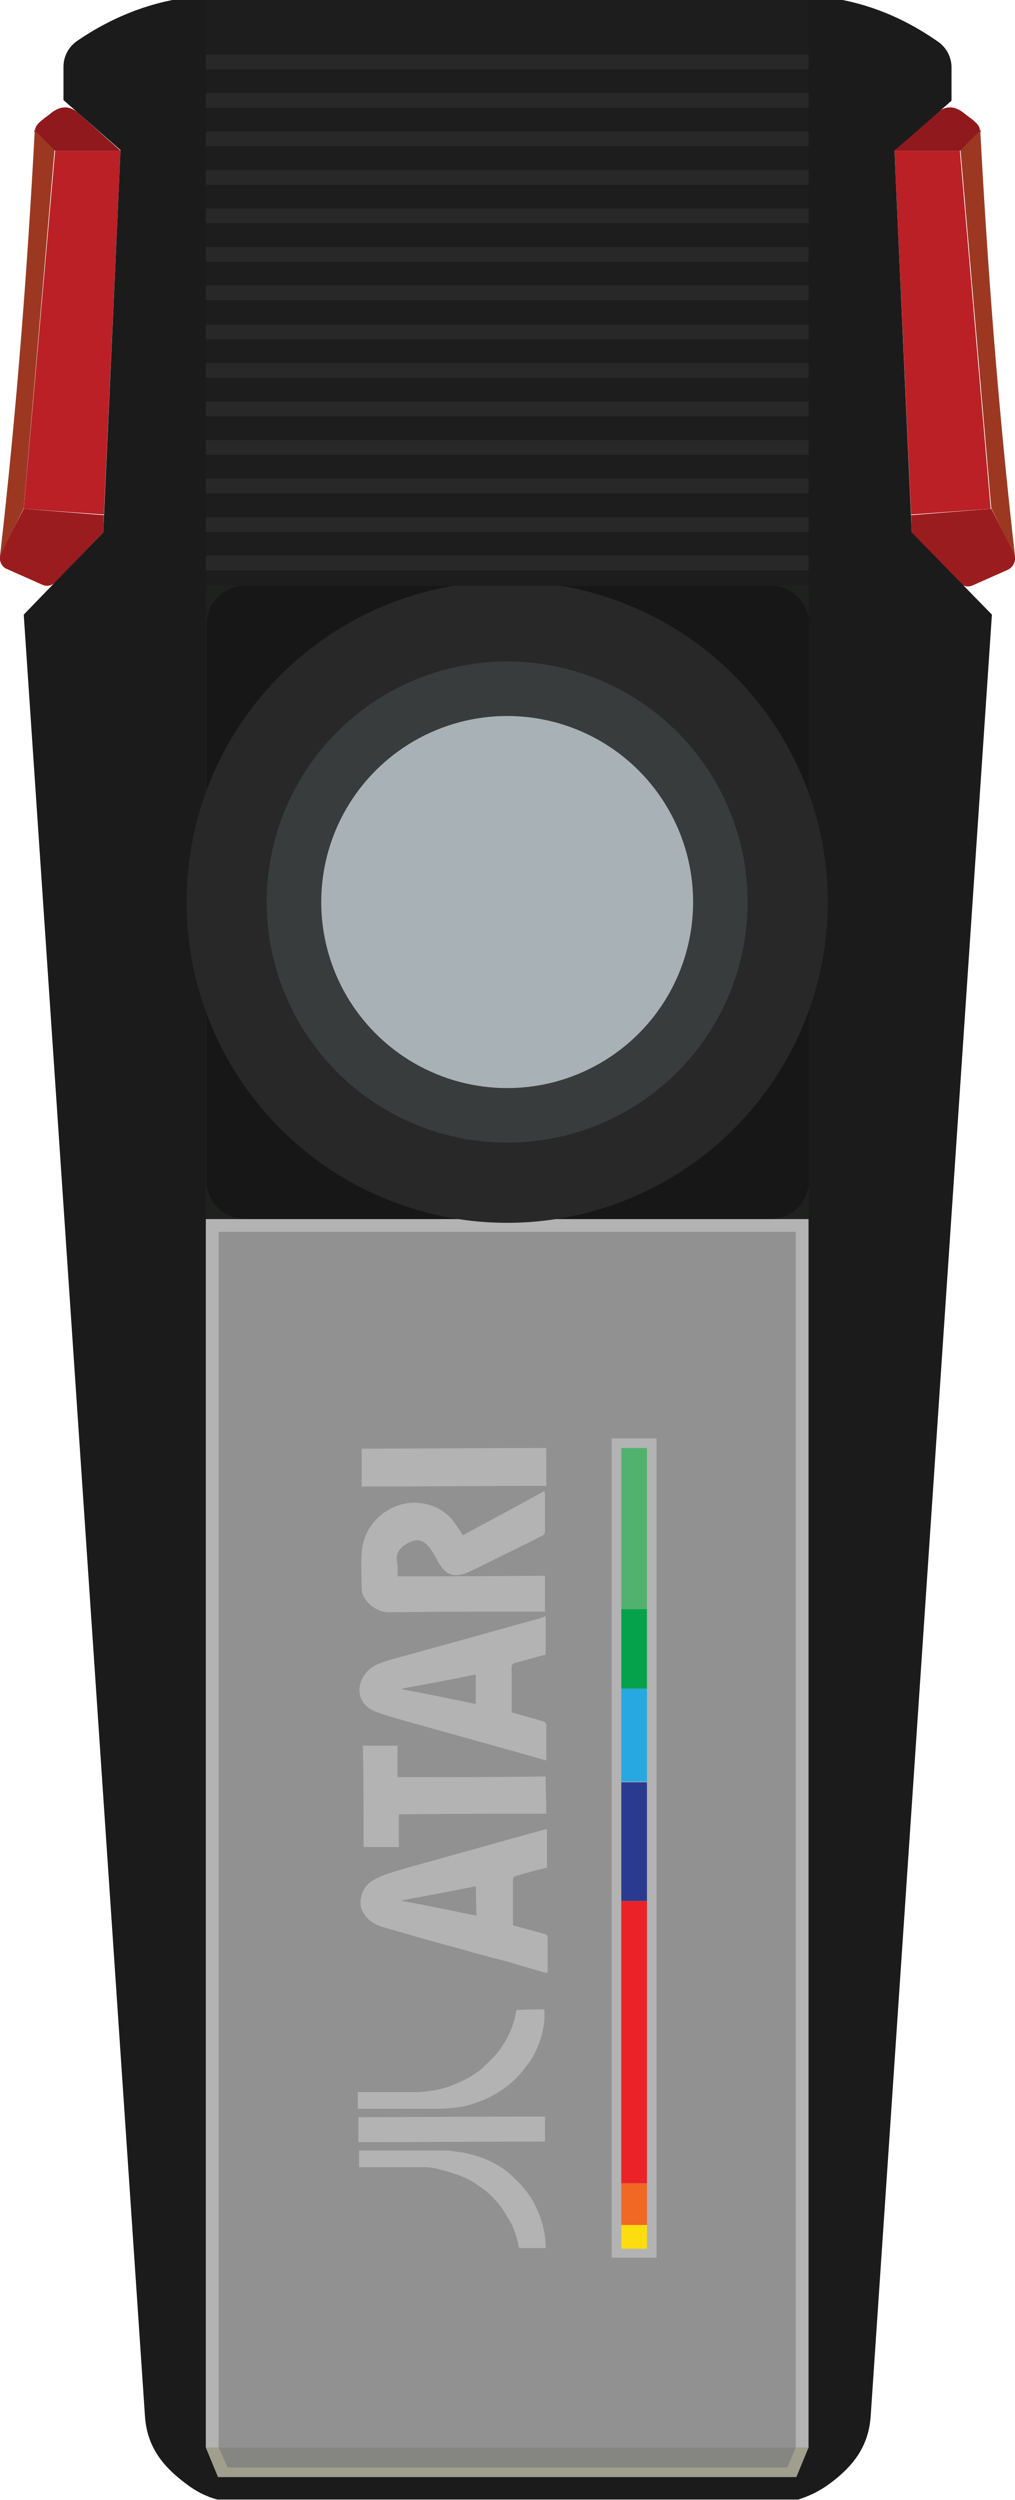 <?xml version="1.0" encoding="utf-8"?>
<!-- Generator: Adobe Illustrator 19.0.0, SVG Export Plug-In . SVG Version: 6.00 Build 0)  -->
<svg version="1.1" baseProfile="tiny" id="Layer_1" xmlns="http://www.w3.org/2000/svg" xmlns:xlink="http://www.w3.org/1999/xlink"
	 x="0px" y="0px" viewBox="0 0 158.3 389.7" xml:space="preserve">
<g id="XMLID_1_">
	<g id="XMLID_86_">
		<g id="XMLID_49_">
			<path id="XMLID_4_" fill="#8F191C" d="M149.7,23.5h-10.2l6.6-5.9c1.4-1.2,2.8-1.1,4.2,0c0.7,0.6,2.4,1.6,2.5,2.5
				C153.1,21.7,151.7,21.9,149.7,23.5z"/>
			<polygon id="XMLID_5_" fill="#BA2025" points="142.1,80.2 139.5,23.5 149.7,23.5 154.5,79.3 			"/>
			<path id="XMLID_6_" fill="#9B1C1F" d="M158.1,86.1l-3.5-6.8l-12.5,1l0.1,2.8l7.4,7.7c0.6,0.6,1.4,0.8,2.2,0.4l5.4-2.4
				C158.2,88.3,158.6,87.1,158.1,86.1z"/>
			<path id="XMLID_7_" fill="#9C3821" d="M152.9,20.7c1.1,20.5,2.7,42.3,5.4,66l-3.7-7.5l-4.8-55.8l3.2-3.2"/>
		</g>
		<g id="XMLID_85_">
			<path id="XMLID_21_" fill="#8F191C" d="M8.6,23.5h10.2l-6.6-5.9c-1.4-1.2-2.8-1.1-4.2,0c-0.7,0.6-2.4,1.6-2.5,2.5
				C5.2,21.7,6.6,21.9,8.6,23.5z"/>
			<polygon id="XMLID_12_" fill="#BA2025" points="16.2,80.2 18.8,23.5 8.6,23.5 3.7,79.3 			"/>
			<path id="XMLID_9_" fill="#9B1C1F" d="M0.2,86.1l3.5-6.8l12.5,1L16.1,83l-7.4,7.7c-0.6,0.6-1.4,0.8-2.2,0.4l-5.4-2.4
				C0.1,88.3-0.3,87.1,0.2,86.1z"/>
			<path id="XMLID_8_" fill="#9C3821" d="M5.4,20.7C4.3,41.2,2.7,63,0,86.7l3.7-7.5l4.8-55.8l-3.2-3.2"/>
		</g>
	</g>
	<path id="XMLID_2_" fill="#1B1B1C" d="M79.2,0L26.9,0C20.3,1.3,15.2,4.2,12,6.4c-1.3,0.9-2.1,2.4-2.1,4l0,5.2l8.9,7.8L16.1,83
		L3.7,95.8l18.9,280.7c0.3,4.8,2.7,7.9,6.5,10.7c1.3,1,2.9,1.9,4.8,2.4h45.3h0h45.3c1.9-0.6,3.4-1.4,4.8-2.4
		c3.8-2.8,6.2-5.9,6.5-10.7l18.9-280.7L142.2,83l-2.7-59.5l8.9-7.8l0-5.2c0-1.6-0.8-3.1-2.1-4C143,4.2,138,1.3,131.4,0L79.2,0"/>
	<rect id="XMLID_11_" x="32.1" y="190" fill="#B2B3B2" width="94" height="191.5"/>
	<rect id="XMLID_3_" x="34.1" y="192" fill="#919191" width="90" height="189.5"/>
	<polygon id="XMLID_19_" fill="#A09F8E" points="34,386.1 32.1,381.5 126.1,381.5 124.2,386.1 	"/>
	<polygon id="XMLID_10_" fill="#858581" points="79.1,381.5 124.1,381.5 122.8,384.6 79.1,384.6 35.5,384.6 34.1,381.5 	"/>
	<rect id="XMLID_13_" x="32.1" y="91.3" fill="#1F211E" width="94" height="98.7"/>
	<path id="XMLID_22_" fill="#171717" d="M120.2,190h-82c-3.3,0-6-2.7-6-6V97.3c0-3.3,2.7-6,6-6h82c3.3,0,6,2.7,6,6V184
		C126.1,187.3,123.5,190,120.2,190z"/>
	<circle id="XMLID_23_" fill="#282828" cx="79.1" cy="140.6" r="50"/>
	<circle id="XMLID_24_" fill="#383C3D" cx="79.1" cy="140.6" r="37.5"/>
	<circle id="XMLID_25_" fill="#A8B1B6" cx="79.1" cy="140.6" r="29"/>
	<g id="XMLID_14_">
		<g id="XMLID_48_">
			<g id="XMLID_26_">
				<path id="XMLID_87_" fill-rule="evenodd" fill="#B2B3B2" d="M84.1,285.4c-4.8,1.3-9.6,2.7-14.4,4c-2.4,0.7-4.8,1.3-7.1,2
					c-1.4,0.4-2.8,0.8-4.1,1.5c-2.1,1-2.6,3.4-2.1,4.7c0.6,1.5,1.8,2.3,3.4,2.8c4.2,1.2,8.3,2.4,12.5,3.5c2.3,0.7,4.7,1.3,7,1.9
					c1.9,0.6,3.8,1.1,5.8,1.7l0.3,0c0-1.8,0-3.6,0-5.4c0-0.4-0.1-0.6-0.6-0.7c-1.6-0.4-3.2-0.9-4.8-1.3c0-2.4,0-4.8,0-7.2
					c0-0.2,0.3-0.5,0.5-0.5c1.6-0.5,3.2-0.9,4.8-1.3l0-6C84.8,285.2,84.4,285.3,84.1,285.4z M74.3,298.6c-3.9-0.8-7.7-1.6-11.6-2.3
					c0,0,0-0.1,0-0.1c3.8-0.7,7.6-1.4,11.5-2.2L74.3,298.6z"/>
				<path id="XMLID_77_" fill-rule="evenodd" fill="#B2B3B2" d="M85.2,231.6c-9.6,0-19.1,0.1-28.8,0.1c0-2,0-3.9,0-5.9
					c9.6,0,19.2-0.1,28.8-0.1C85.2,227.7,85.2,229.6,85.2,231.6z"/>
				<path id="XMLID_75_" fill-rule="evenodd" fill="#B2B3B2" d="M62,245.7c7.7,0,15.3,0,23-0.1c0,1.9,0,3.7,0,5.6
					c-0.3,0-0.6,0-0.9,0c-7.9,0-15.7,0-23.6,0.1c-1.8,0-4.1-1.8-4.1-3.7c0-1.8-0.1-3.6,0-5.4c0.1-3.4,2.5-6.7,6.2-7.7
					c2.9-0.8,6.3,0.2,8.1,2.6c0.5,0.7,1,1.4,1.5,2.2c4.2-2.3,8.4-4.5,12.7-6.9c0,0.2,0.1,0.4,0.1,0.5c0,1.9,0,3.8,0,5.8
					c0,0.2-0.1,0.5-0.3,0.6c-3.7,1.9-7.5,3.7-11.3,5.6c-2.9,1.4-4.2,0.3-5.3-1.9c-0.4-0.7-0.8-1.5-1.4-2.1c-1.1-1.2-2.3-0.9-3.4-0.2
					c-1,0.6-1.6,1.5-1.4,2.7C62.1,244.1,62,244.9,62,245.7z"/>
				<path id="XMLID_68_" fill-rule="evenodd" fill="#B2B3B2" d="M84,252.3c-4.8,1.3-9.6,2.7-14.4,4c-2.9,0.8-5.8,1.6-8.7,2.4
					c-1.3,0.4-2.6,0.8-3.5,1.7c-2,2-1.9,5.2,1.2,6.4c1.3,0.5,2.7,0.9,4.1,1.3c5.7,1.6,11.5,3.2,17.2,4.8c1.7,0.5,3.5,1,5.3,1.5
					c0-1.9,0-3.7,0-5.6c0-0.2-0.3-0.5-0.5-0.5c-1.6-0.5-3.2-0.9-4.9-1.4c0-2.4,0-4.8,0-7.2c0-0.2,0.3-0.5,0.5-0.5
					c1.6-0.4,3.2-0.9,4.8-1.3l0-6C84.7,252.1,84.3,252.2,84,252.3z M74.2,265.6c-3.9-0.8-7.7-1.6-11.5-2.3c0,0,0-0.1,0-0.1
					c3.8-0.7,7.6-1.4,11.5-2.2L74.2,265.6z"/>
				<path id="XMLID_28_" fill-rule="evenodd" fill="#B2B3B2" d="M85.2,282.7c-7.7,0-15.3,0-23,0.1c0,1.7,0,3.4,0,5.1
					c-1.9,0-3.7,0-5.5,0c0-5.2,0-10.5-0.1-15.8c1.8,0,3.6,0,5.4,0c0,1.6,0,3.2,0,4.9c7.7,0,15.4,0,23.1-0.1
					C85.1,278.8,85.2,280.7,85.2,282.7z"/>
			</g>
			<g id="XMLID_16_">
				<path id="XMLID_20_" fill-rule="evenodd" fill="#B2B3B2" d="M84.9,313.2c0.1,1.6-0.1,3.1-0.6,4.6c-0.5,1.5-1.1,2.9-2.1,4.1
					c-0.4,0.5-0.8,1.1-1.3,1.6c-0.9,1-1.9,1.8-3,2.5c-1.1,0.7-2.3,1.3-3.5,1.7c-1.1,0.4-2.2,0.7-3.3,0.8c-1,0.1-1.9,0.2-2.9,0.2
					c-4,0-8,0-12,0c-0.1,0-0.2,0-0.4,0c0-0.9,0-1.7,0-2.6c0.1,0,0.2,0,0.3,0c3,0,5.9,0,8.9,0c0.9,0,1.9-0.2,2.8-0.3
					c1.1-0.2,2.2-0.5,3.3-1c1.6-0.7,3.2-1.5,4.5-2.8c0.7-0.7,1.5-1.4,2.1-2.2c1.4-1.8,2.4-3.9,2.8-6.3c0-0.1,0-0.2,0.1-0.2
					C82.1,313.2,83.5,313.2,84.9,313.2z"/>
				<path id="XMLID_18_" fill-rule="evenodd" fill="#B2B3B2" d="M55.9,330c9.7,0,19.4-0.1,29.1-0.1c0,1.3,0,2.6,0,3.9
					c-9.7,0-19.4,0.1-29.1,0.1C55.9,332.6,55.9,331.3,55.9,330z"/>
				<path id="XMLID_17_" fill-rule="evenodd" fill="#B2B3B2" d="M85.1,350.4c-1.4,0-2.7,0-4,0c-0.1,0-0.2-0.1-0.2-0.2
					c-0.2-1.2-0.6-2.4-1.1-3.5c-0.5-0.9-1-1.7-1.5-2.5c-1-1.3-2.1-2.5-3.5-3.4c-1.1-0.8-2.2-1.4-3.4-1.8c-1.1-0.4-2.2-0.7-3.4-1
					c-0.5-0.1-1.1-0.2-1.7-0.2c-3.4,0-6.7,0-10.1,0c-0.1,0-0.1,0-0.2,0c0-0.9,0-1.7,0-2.6c0.1,0,0.2,0,0.4,0c4.4,0,8.7,0,13.1,0
					c0.9,0,1.7,0.2,2.6,0.3c1.1,0.2,2.2,0.5,3.3,0.9c1.7,0.7,3.3,1.6,4.6,2.9c0.6,0.6,1.3,1.2,1.8,1.9c1.1,1.3,1.9,2.8,2.5,4.5
					c0.5,1.5,0.8,3,0.8,4.6C85.1,350.2,85.1,350.3,85.1,350.4z"/>
			</g>
		</g>
		<rect id="XMLID_53_" x="95.4" y="224.2" fill="#B2B3B2" width="7" height="127.7"/>
		<g id="XMLID_50_">
			<rect id="XMLID_57_" x="96.9" y="346.8" fill="#FEDD10" width="4" height="3.7"/>
			<rect id="XMLID_58_" x="96.9" y="340.3" fill="#F16724" width="4" height="6.5"/>
			<rect id="XMLID_59_" x="96.9" y="296.3" fill="#EB2227" width="4" height="44"/>
			<rect id="XMLID_60_" x="96.9" y="277.8" fill="#2A3B8F" width="4" height="18.5"/>
			<rect id="XMLID_61_" x="96.9" y="263.2" fill="#28A8E0" width="4" height="14.5"/>
			<rect id="XMLID_62_" x="96.9" y="250.8" fill="#06A14B" width="4" height="12.4"/>
			<rect id="XMLID_63_" x="96.9" y="225.7" fill="#51B26E" width="4" height="25.1"/>
		</g>
	</g>
	<rect id="XMLID_51_" x="32.1" y="0" fill="#1D1D1D" width="94" height="91.3"/>
	<g id="XMLID_55_">
		<rect id="XMLID_52_" x="32.1" y="8.5" fill="#282828" width="94" height="2.3"/>
		<rect id="XMLID_54_" x="32.1" y="14.5" fill="#282828" width="94" height="2.3"/>
		<rect id="XMLID_56_" x="32.1" y="20.5" fill="#282828" width="94" height="2.3"/>
		<rect id="XMLID_64_" x="32.1" y="26.5" fill="#282828" width="94" height="2.3"/>
		<rect id="XMLID_65_" x="32.1" y="32.5" fill="#282828" width="94" height="2.3"/>
		<rect id="XMLID_66_" x="32.1" y="38.5" fill="#282828" width="94" height="2.3"/>
		<rect id="XMLID_76_" x="32.1" y="44.5" fill="#282828" width="94" height="2.3"/>
		<rect id="XMLID_78_" x="32.1" y="50.6" fill="#282828" width="94" height="2.3"/>
		<rect id="XMLID_79_" x="32.1" y="56.6" fill="#282828" width="94" height="2.3"/>
		<rect id="XMLID_80_" x="32.1" y="62.6" fill="#282828" width="94" height="2.3"/>
		<rect id="XMLID_81_" x="32.1" y="68.6" fill="#282828" width="94" height="2.3"/>
		<rect id="XMLID_82_" x="32.1" y="74.6" fill="#282828" width="94" height="2.3"/>
		<rect id="XMLID_83_" x="32.1" y="80.6" fill="#282828" width="94" height="2.3"/>
		<rect id="XMLID_84_" x="32.1" y="86.6" fill="#282828" width="94" height="2.3"/>
	</g>
</g>
</svg>
